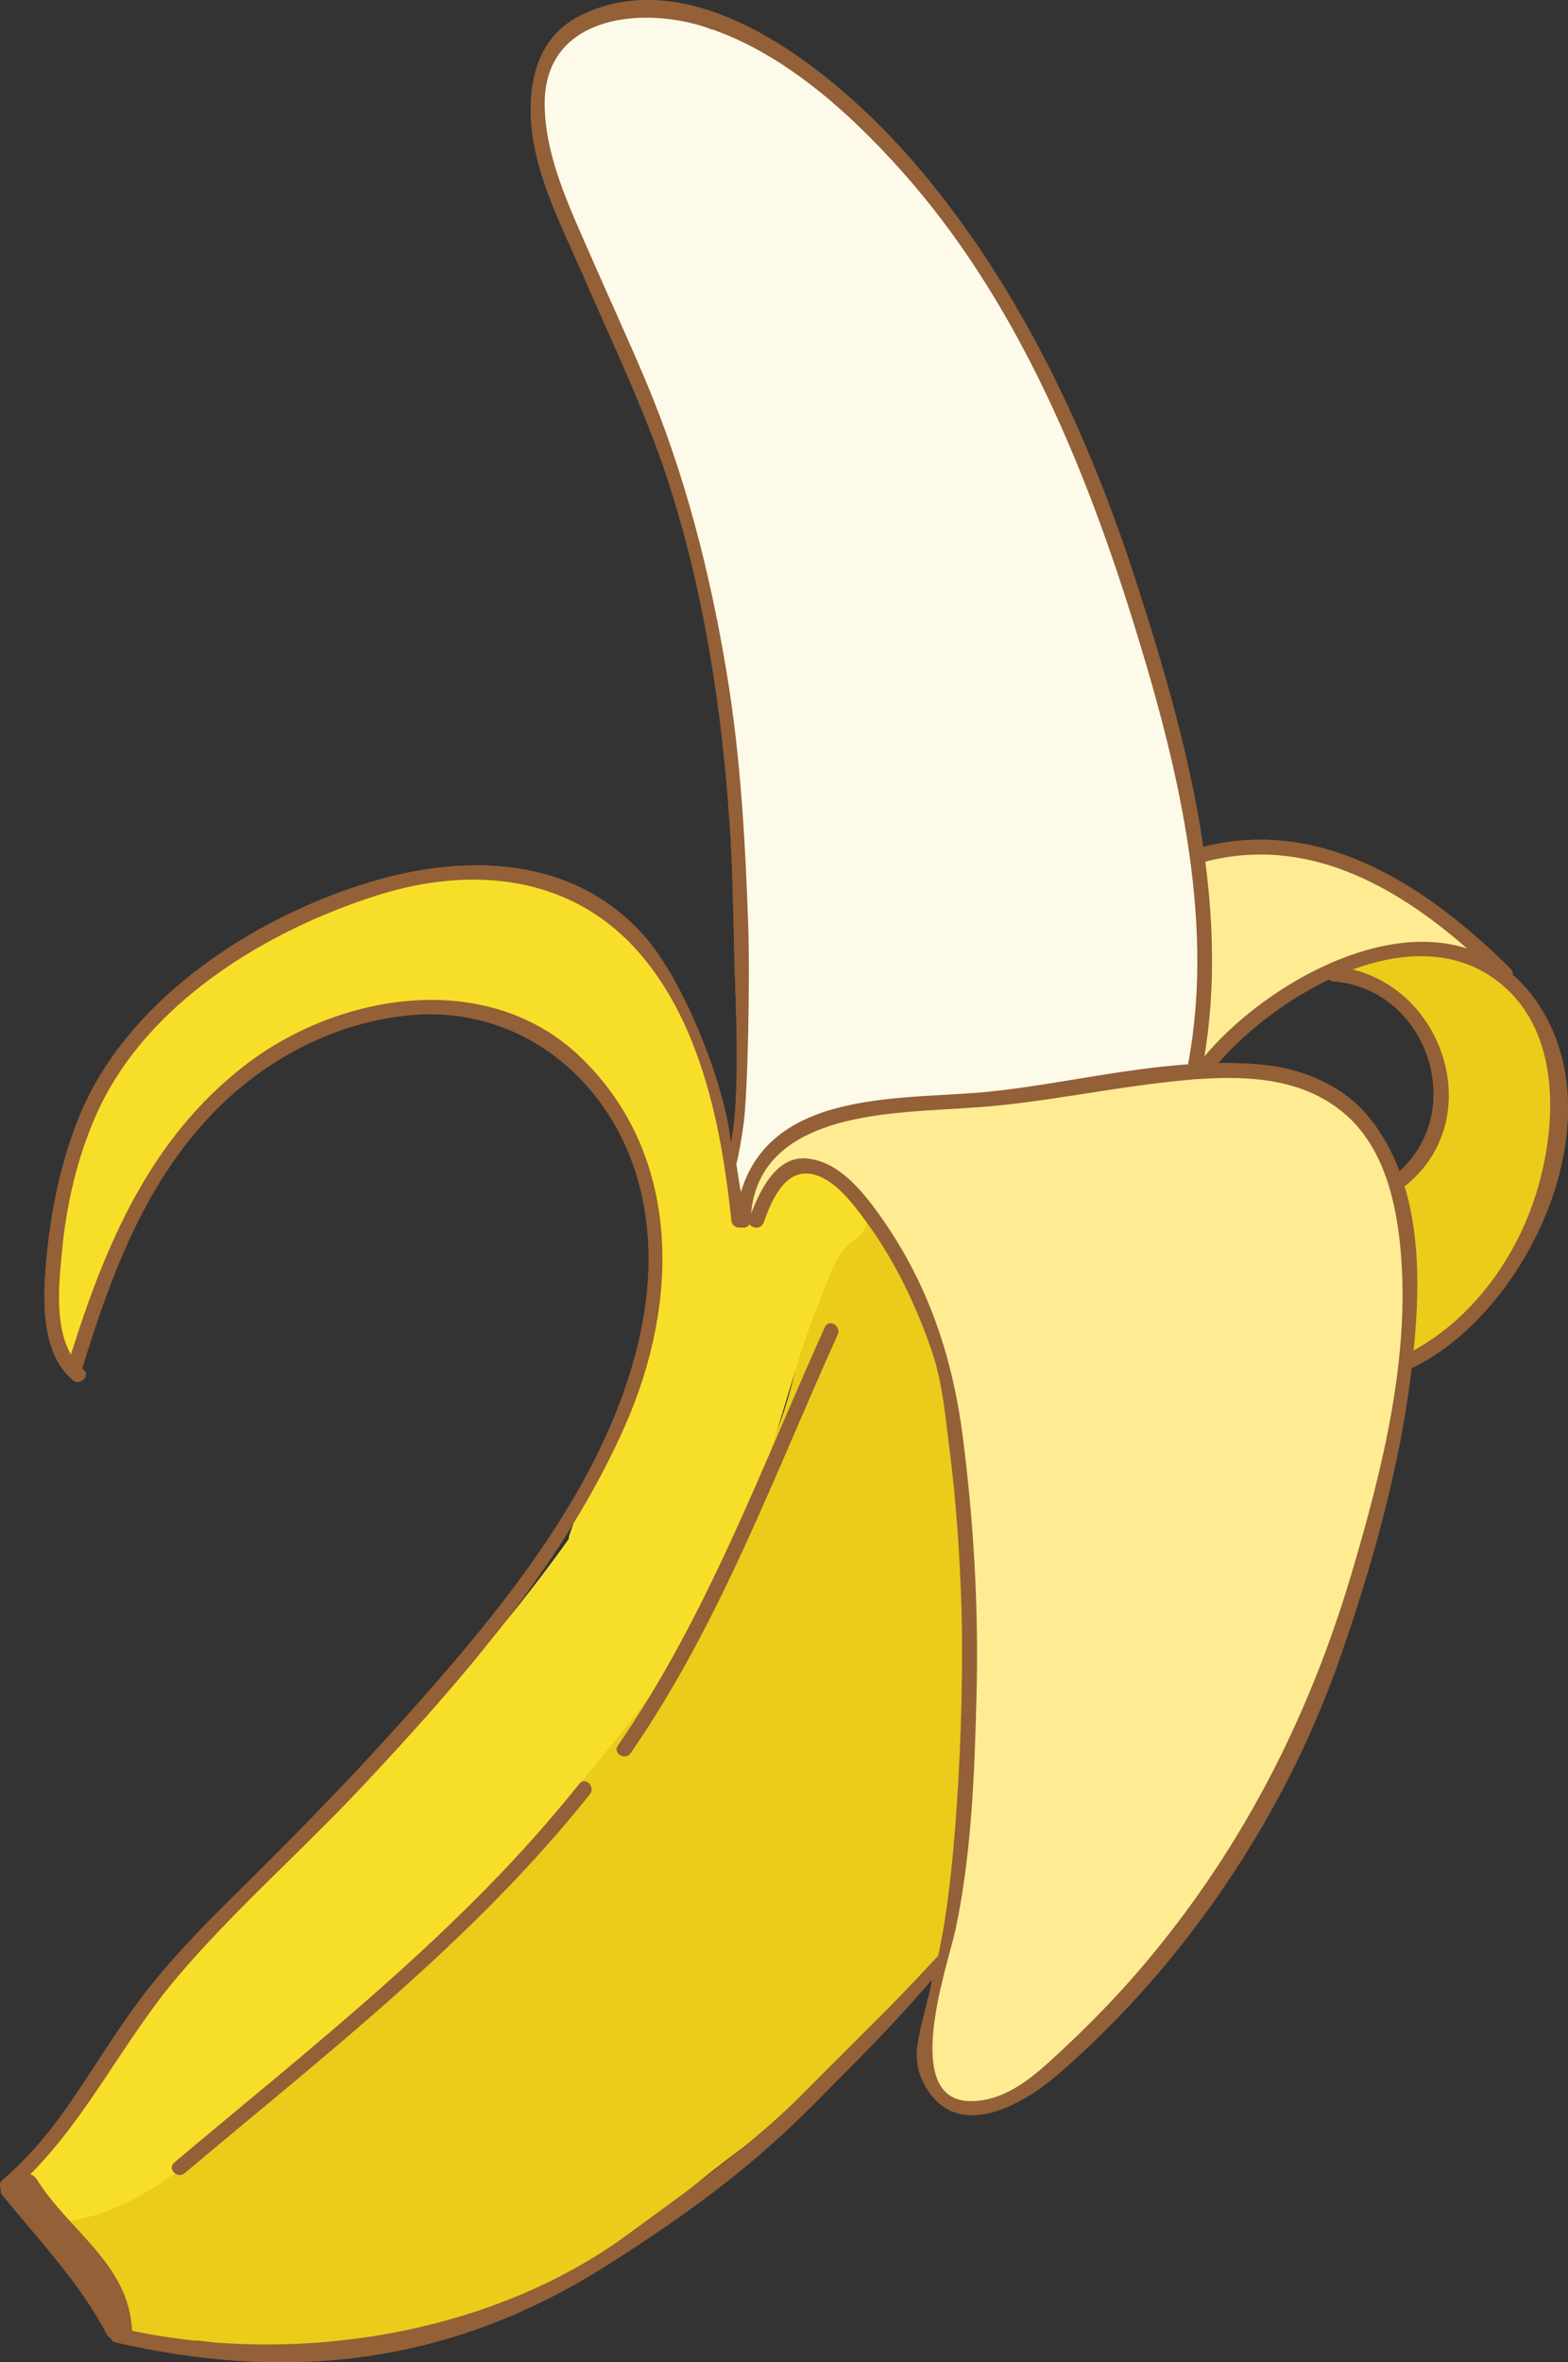 <?xml version="1.0" encoding="utf-8"?>
<!-- Generator: Adobe Illustrator 16.0.0, SVG Export Plug-In . SVG Version: 6.00 Build 0)  -->
<!DOCTYPE svg PUBLIC "-//W3C//DTD SVG 1.1//EN" "http://www.w3.org/Graphics/SVG/1.1/DTD/svg11.dtd">
<svg version="1.1" id="Layer_1" xmlns="http://www.w3.org/2000/svg" xmlns:xlink="http://www.w3.org/1999/xlink" x="0px" y="0px"
	 width="237.329px" height="357.455px" viewBox="183.333 219.418 237.329 357.455"
	 enable-background="new 183.333 219.418 237.329 357.455" xml:space="preserve">
<rect x="183.333" y="219.418" width="237.329" height="357.455" fill="#333333" stroke="none"/>
<g>
	<path fill="#FEFAEA" d="M363.333,342.135c-1.394-11.754-4.816-22.36-8.574-33.502c-6.646-19.701-16.691-42.64-28.961-56.505
		c-2.752-4.24-5.807-7.456-8.955-11.436c-6.389-8.077-14.689-15.935-25.408-16.83c-0.161-0.013-0.31,0.004-0.467,0.002
		c-6.027-2.755-12.556-3.637-18.731-0.717c-5.387,2.547-7.397,9.335-6.861,14.793c0.891,9.059,6.312,17.722,9.709,26.039
		c7.272,17.798,12.744,36.978,16.698,55.791c2.626,12.499,1.586,25.192,3.723,37.554c-0.873,0.838,0.98,15.672,0.636,16.979
		c-2.32,8.779-0.528,15.369-2.53,18.926c-0.354,1.59-3.405-2.398-3.205-0.691c0.264,2.249,1.224,3.979,2.535,5.187
		c-4.664,7.024,5.193,16.295,11.444,9.528c6.834-7.397,17.294-12.092,26.982-14.111c9.476-1.975,22.136-2.669,28.899-10.595
		c0.134-0.156,1.445-0.515,1.567-0.683c2.362-1.025,2.982-3.025,2.981-6.385C364.815,364.338,364.646,353.212,363.333,342.135z"/>
	<path fill="#FFEB92" d="M404.504,359.889c-11.127-7.476-23.093-12.089-36.599-12.277c-2.34-0.032-4.396,2.437-3.616,4.747
		c2.686,7.96,1.453,17.147-0.25,25.097c-0.457,2.134-0.151,3.082,1.426,3.734c-2.245,0.061-4.471,0.232-6.614,0.427
		c-9.847,0.893-19.597,2.426-29.456,3.284c-6.666,0.58-12.904,1.888-18.867,4.166c-4.378,0.559-8.553,2.746-11.743,6.114
		c-2.867,3.026-3.513,11.522,0.18,9.175c2.404-1.528,9.185-6.063,11.619-7.113c2.707,4.521,6.091,8.598,9.182,12.857
		c4.398,6.062,7.817,16.733,8.143,24.202c0.604,13.979,3.318,26.479,2.217,41.488c-0.8,10.877,0.193,20.883-2.217,31.453
		c-1.794,7.863-6.158,17.486-3.998,25.504c1.537,5.707,5.408,6.732,10.517,5.146c5.952-1.849,11.762-7.06,15.75-11.597
		c7.846-8.923,14.564-18.346,20.448-28.786c2.936,0.65,6.012-3.404,3.511-6.383c1.099-2.042,2.177-4.086,3.239-6.125
		c5.146-9.877,8.85-19.756,12.022-30.441c0.503-1.688,0.995-3.403,1.479-5.131c0.037-0.119,0.075-0.234,0.102-0.36
		c4.112-14.783,7.19-30.775,4.006-45.82c-1.51-7.125-3.343-12.591-9.187-16.913c-4.405-3.258-11.747-4.996-17.178-5.151
		c0.815-0.399-1.863-0.267-1.607-1.462c0.234-1.09,3.808-3.087,4.04-4.196c0.892-0.023,1.77-0.306,2.448-0.927
		c8.248-7.537,17.098-10.646,28.116-7.859C405.855,367.815,407.989,362.231,404.504,359.889z"/>
	<path fill="#EBCC1A" d="M330.258,459.009c-0.51-9.531-1.008-21.729-3.661-30.884c-2.04-7.042-3.343-14.607-7.957-20.426
		c-2.115-2.668-4.997-5.125-8.111-3.344c-4.82,2.757-5.205,11.324-5.739,16.094c-1.07,9.541-4.53,18.322-8.971,26.834
		c-4.884,9.36-10.1,18.639-15.781,27.544c-5.59,8.761-11.758,17.331-18.659,25.104c-7.448,8.392-16.334,15.431-24.956,22.553
		c-6.94,5.731-13.365,11.8-19.833,18.05c-3.539,3.419-7.621,7.516-12.18,10.451c-1.588,0.807-3.172,1.622-4.731,2.479
		c-1.712,0.683-3.478,1.157-5.301,1.317c-0.466,0.041-0.838,0.218-1.123,0.472c-1.729-1.511-4.255,1.064-2.556,2.729
		c0.947,0.929,1.769,1.942,2.518,3.008c0.079,0.17,0.157,0.341,0.275,0.501c0.167,0.225,0.333,0.448,0.499,0.674
		c1.906,2.979,3.403,6.245,5.46,9.146c2.887,4.072,10.116,1.719,14.927,2.404c11.288,1.611,17.803,2.766,28.747-0.095
		c12.262-3.204,31.053-10.654,40.364-19.24c10.801-9.96,18.972-13.433,28.255-24.757c5.188-6.328,10.628-8.807,15.068-15.742
		c1.413-0.22,1.533-11.924,2.076-13.297c0.977-2.475-0.422-4.475,0.042-7.139C330.526,483.073,330.913,471.252,330.258,459.009z"/>
	<path fill="#EBCC1A" d="M419.191,383.126c-0.807-11.861-17.176-26.371-28.703-18.678c-0.295,0.197-0.497,0.438-0.637,0.698
		c-0.83-0.196-1.675-0.331-2.535-0.365c-2.419-0.097-1.95,2.324,0.459,2.42c8.563,0.341,15.648,13.742,14.057,22.491
		c-0.562,0.418-1.911,1.426-1.757,2.268c0.019,0.102-0.147,1.464-0.128,1.566c-0.994,2.294-1.342,3.339-4.307,4.263
		c-1.643,0.513-1.703,2.662-0.48,3.417c1.393,6.263,3.694,13.734,1.126,19.798c-0.706,1.666,0.777,3.526,2.565,2.565
		C412.173,416.406,420.188,397.801,419.191,383.126z"/>
	<path fill="#F7DF29" d="M310.688,399.372c-1.438-3.51-8.688-4.696-12.332,2.938c-1.702,3.57-2.538-1.67-3.099,1.886
		c-3.643-14.826-5.085-29.274-14.98-41.373c-0.023-0.791-0.285-1.602-0.896-2.348c-4.177-5.106-13.706-9.599-21.054-8.385
		c-9.658-1.598-21.783,0.301-28.955,6.62c-0.605,0.533-3.665,0.926-3.823,1.526c-18.235,7.719-30.676,22.021-32.569,42.302
		c-0.024,0.262-0.017,0.508,0.012,0.744c-2.84,5.821-2.571,11.834-1.306,19.187c0.325,1.892,0.15,3.175,1.592,3.181
		c0.168,0.021,0.329,0.051,0.511,0.051c2.165,0,2.302-1.442,2.529-3.104c0.11-0.483,1.186-1.073,1.087-1.645
		c-0.291-1.691-0.389-3.324-0.323-4.904c0.99-0.332,1.811-1.127,2.088-2.514c0.797-3.984,3.143-7.59,4.496-11.384
		c3.269-3.865,3.89-7.876,7.923-11.277c1.572-1.325,3.417-3.421,2.55-4.714c7.588-5.229,15.143-10.5,24.177-12.947
		c0.726-0.197,1.285-0.517,1.708-0.91c6.957-1.23,13.848-1.323,20.67,0.698c11.653,6.956,19.518,17.394,21.979,31.193
		c3.018,16.926-7.985,32.062-13.087,47.346c-0.092,0.275-0.148,0.541-0.181,0.797c-14.736,20.701-33.017,38.527-50.851,56.657
		c-7.474,7.597-15.524,16.859-21.578,26.277c-2.745,4.271-10.833,14.324-9.365,14.452c0.346,0.03,0.323,0.574,0.513,0.808
		c-0.887,2.251,0.205,5.297,3.313,5.168c1.2-0.05,2.381-0.192,3.543-0.411c0.344-0.041,0.69-0.121,1.036-0.221
		c11.219-2.596,20.658-12.458,28.62-19.987c12.707-12.018,26.71-22.393,38.032-35.856c11.206-13.325,23.335-26.557,30.83-42.439
		c3.929-8.326,6.342-17.442,9.049-26.212c1.448-4.689,2.83-9.474,4.724-14.006c1.28-3.062,2.5-7.722,5.472-9.613
		C316.294,404.688,314.089,398.911,310.688,399.372z"/>
	<path fill="#936037" d="M414.489,369.149c-0.705-0.837-1.448-1.576-2.214-2.254c0.044-0.299-0.038-0.619-0.32-0.897
		c-12.467-12.318-28.311-23.014-46.5-18.435c-2.005-13.671-6.004-27.209-10.095-39.903c-7.245-22.483-17.54-44.524-32.86-62.685
		c-10.924-12.948-33.007-32.383-51.408-23.154c-7.674,3.849-8.32,13.024-6.738,20.439c1.37,6.421,4.578,12.714,7.188,18.715
		c3.374,7.76,6.961,15.42,10.063,23.296c7.335,18.621,10.792,39.685,12.157,59.564c0.475,6.926,0.561,13.926,0.728,20.867
		c0.141,5.894,0.988,20.71-0.533,27.627c-1.038-9.338-7.23-24.487-12.908-31.036c-10.951-12.634-27.806-12.799-42.68-8.096
		c-17.352,5.486-36.016,17.835-43.077,35.272c-2.757,6.809-4.224,14.022-4.923,21.323c-0.55,5.748-0.978,14.342,3.996,18.463
		c1.108,0.918,2.71-0.664,1.591-1.592c-0.067-0.056-0.123-0.123-0.188-0.181c4.146-13.479,8.99-26.754,18.603-37.378
		c7.986-8.829,19.055-14.941,30.962-16.07c11.831-1.122,22.645,4.266,29.371,13.925c6.838,9.818,8.039,22.019,5.716,33.485
		c-4.696,23.173-21.695,43.243-37.058,60.336c-8.12,9.035-16.638,17.649-25.284,26.178c-4.595,4.531-9.099,9.216-13.027,14.346
		c-4.335,5.661-7.924,11.839-12.043,17.654c-2.707,3.821-5.773,7.305-9.308,10.372c-0.436,0.378-0.443,0.854-0.23,1.231
		c-0.082,0.33-0.035,0.698,0.23,1.025c5.55,6.854,11.713,13.224,15.823,21.105c0.146,0.28,0.355,0.439,0.582,0.515
		c0.095,0.311,0.335,0.572,0.758,0.669c24.505,5.589,49.205,4.229,74.149-11.56c13.155-8.328,22.371-15.306,31.484-24.488
		c8.923-8.992,11.302-11.302,17.895-18.837c-0.236,1.836-1.562,6.386-1.884,8.208c-0.207,1.176-1.089,4.095,0.645,7.445
		c4.691,9.077,14.738,3.49,20.332-1.349c19.051-16.481,34.238-38.946,42.545-62.68c4.863-13.902,8.95-28.297,10.814-42.935
		c0.051-0.403,0.1-0.817,0.147-1.228c0.023-0.011,0.048-0.015,0.072-0.026C415.315,417.571,429.193,386.614,414.489,369.149z
		 M365.766,349.804c15.161-3.938,28.562,3.443,39.628,13.147c-13.529-4.368-31.209,6.103-39.764,16.326
		C367.242,369.582,367.05,359.668,365.766,349.804z M385.16,367.918c14.137,1.099,20.361,19.417,9.996,28.733
		c-1.112-2.933-2.621-5.697-4.652-8.192c-3.801-4.668-9.748-7.233-15.63-7.869c-2.377-0.257-4.763-0.344-7.152-0.313
		c4.078-4.682,10.155-9.5,16.781-12.646C384.674,367.78,384.882,367.896,385.16,367.918z M295.893,389.425
		c0.62-4.647,0.971-21.931,0.689-29.979c-0.45-12.864-1.152-25.549-3.266-38.272c-2.522-15.182-6.318-30.074-12.304-44.261
		c-2.655-6.293-5.536-12.49-8.26-18.754c-3.132-7.203-6.908-14.91-6.978-22.906c-0.113-13.091,13.841-14.876,23.643-11.944
		c11.973,3.582,22.396,13.017,30.521,22.139c16.881,18.955,27.167,43.323,34.667,67.265c6.691,21.364,12.789,45.299,8.547,67.757
		c-9.916,0.692-19.867,3.022-29.6,4.093c-12.654,1.393-33.304-0.739-38.076,15.239c-0.211-1.033-0.415-2.56-0.691-4.22
		C295.132,394.267,295.616,391.5,295.893,389.425z M305.015,536.081c-8.041,8.15-18.701,15.606-26.774,21.527
		c-20.276,14.868-49.546,19.842-74.938,14.497c0.001-0.054,0.011-0.101,0.008-0.155c-0.483-9.898-9.572-14.997-14.374-22.711
		c-0.271-0.438-0.633-0.687-1.021-0.802c8.788-8.817,14.237-20.416,22.285-29.889c8.615-10.143,18.767-18.992,27.869-28.701
		c15.383-16.404,30.713-33.943,39.88-54.712c8.126-18.412,8.734-40.627-6.571-55.582c-14.014-13.693-36.681-9.983-51.003,1.09
		c-14.294,11.052-21.059,27.023-26.307,43.736c-2.558-4.422-1.772-11.221-1.334-15.801c0.673-7.025,2.33-14.124,5.209-20.578
		c7.466-16.744,25.665-27.779,42.505-33.103c14.37-4.543,29.438-3.056,39.682,8.762c9.402,10.848,12.46,26.63,13.905,40.466
		c0.085,0.811,0.841,1.148,1.456,1.041c0.476,0.112,1.036-0.053,1.301-0.504c0.41,0.699,1.748,0.788,2.119-0.238
		c1.116-3.085,3.084-8.12,7.237-7.358c3.392,0.618,6.137,4.337,8.055,6.901c4.473,5.984,7.874,13.099,10.251,20.158
		c1.544,4.586,1.947,9.579,2.563,14.344c1.047,8.07,1.585,16.201,1.839,24.332c0.386,12.379-0.412,38.585-3.524,52.559
		C316.855,524.51,314.972,525.99,305.015,536.081z M387.9,457.529c-6.641,22.396-17.089,42.597-32.433,60.364
		c-3.682,4.263-7.648,8.27-11.771,12.104c-3.696,3.439-7.86,7.246-13.207,7.365c-11.14,0.248-3.635-20.717-2.502-26.087
		c2.414-11.438,2.852-23.628,3.151-35.274c0.339-13.156-0.421-26.332-2.11-39.379c-1.643-12.674-5.683-24.154-13.413-34.499
		c-2.491-3.333-5.831-7.048-10.242-7.411c-4.502-0.37-6.99,4.765-8.36,8.38c0.986-11.506,12.43-14.301,22.401-15.294
		c5.341-0.532,10.708-0.611,16.048-1.198c8.306-0.914,16.511-2.569,24.818-3.483c0.806-0.088,1.622-0.169,2.441-0.245
		c0.678-0.05,0.836-0.082,1.411-0.146c0.136-0.015,0.575,0,0.857-0.036c7.971-0.539,16.257,0.087,22.379,5.717
		c5.421,4.985,7.261,12.812,7.926,19.854C396.855,424.754,392.552,441.84,387.9,457.529z M397.29,423.771
		c0.838-8.123,1.021-16.972-1.359-24.834c0.01-0.007,0.018-0.011,0.024-0.017c12.345-9.765,6.287-29.369-7.894-32.793
		c8.24-3.036,16.917-3.12,23.431,3.034c8.105,7.659,7.379,20.975,4.403,30.687C412.911,409.594,406.321,418.832,397.29,423.771z"/>
	<path fill="#936037" d="M271.031,489.331c-17.551,22.038-39.913,39.296-61.333,57.333c-1.111,0.937,0.488,2.52,1.591,1.592
		c21.42-18.038,43.782-35.296,61.333-57.334C273.516,489.8,271.935,488.196,271.031,489.331z"/>
	<path fill="#936037" d="M308.188,420.226c-9.721,21.509-17.833,43.785-31.333,63.333c-0.827,1.197,1.124,2.32,1.942,1.137
		c13.5-19.548,21.613-41.825,31.333-63.333C310.724,420.05,308.785,418.905,308.188,420.226z"/>
</g>
<g>
	<path fill="#FEFAEA" d="M363.333,342.135c-1.394-11.754-4.816-22.36-8.574-33.502c-6.646-19.701-16.691-42.64-28.961-56.505
		c-2.752-4.24-5.807-7.456-8.955-11.436c-6.389-8.077-14.689-15.935-25.408-16.83c-0.161-0.013-0.31,0.004-0.467,0.002
		c-6.027-2.755-12.556-3.637-18.731-0.717c-5.387,2.547-7.397,9.335-6.861,14.793c0.891,9.059,6.312,17.722,9.709,26.039
		c7.272,17.798,12.744,36.978,16.698,55.791c2.626,12.499,1.586,25.192,3.723,37.554c-0.873,0.838,0.98,15.672,0.636,16.979
		c-2.32,8.779-0.528,15.369-2.53,18.926c-0.354,1.59-3.405-2.398-3.205-0.691c0.264,2.249,1.224,3.979,2.535,5.187
		c-4.664,7.024,5.193,16.295,11.444,9.528c6.834-7.397,17.294-12.092,26.982-14.111c9.476-1.975,22.136-2.669,28.899-10.595
		c0.134-0.156,1.445-0.515,1.567-0.683c2.362-1.025,2.982-3.025,2.981-6.385C364.815,364.338,364.646,353.212,363.333,342.135z"/>
	<path fill="#FFEB92" d="M404.504,359.889c-11.127-7.476-23.093-12.089-36.599-12.277c-2.34-0.032-4.396,2.437-3.616,4.747
		c2.686,7.96,1.453,17.147-0.25,25.097c-0.457,2.134-0.151,3.082,1.426,3.734c-2.245,0.061-4.471,0.232-6.614,0.427
		c-9.847,0.893-19.597,2.426-29.456,3.284c-6.666,0.58-12.904,1.888-18.867,4.166c-4.378,0.559-8.553,2.746-11.743,6.114
		c-2.867,3.026-3.513,11.522,0.18,9.175c2.404-1.528,9.185-6.063,11.619-7.113c2.707,4.521,6.091,8.598,9.182,12.857
		c4.398,6.062,7.817,16.733,8.143,24.202c0.604,13.979,3.318,26.479,2.217,41.488c-0.8,10.877,0.193,20.883-2.217,31.453
		c-1.794,7.863-6.158,17.486-3.998,25.504c1.537,5.707,5.408,6.732,10.517,5.146c5.952-1.849,11.762-7.06,15.75-11.597
		c7.846-8.923,14.564-18.346,20.448-28.786c2.936,0.65,6.012-3.404,3.511-6.383c1.099-2.042,2.177-4.086,3.239-6.125
		c5.146-9.877,8.85-19.756,12.022-30.441c0.503-1.688,0.995-3.403,1.479-5.131c0.037-0.119,0.075-0.234,0.102-0.36
		c4.112-14.783,7.19-30.775,4.006-45.82c-1.51-7.125-3.343-12.591-9.187-16.913c-4.405-3.258-11.747-4.996-17.178-5.151
		c0.815-0.399-1.863-0.267-1.607-1.462c0.234-1.09,3.808-3.087,4.04-4.196c0.892-0.023,1.77-0.306,2.448-0.927
		c8.248-7.537,17.098-10.646,28.116-7.859C405.855,367.815,407.989,362.231,404.504,359.889z"/>
	<path fill="#EBCC1A" d="M330.258,459.009c-0.51-9.531-1.008-21.729-3.661-30.884c-2.04-7.042-3.343-14.607-7.957-20.426
		c-2.115-2.668-4.997-5.125-8.111-3.344c-4.82,2.757-5.205,11.324-5.739,16.094c-1.07,9.541-4.53,18.322-8.971,26.834
		c-4.884,9.36-10.1,18.639-15.781,27.544c-5.59,8.761-11.758,17.331-18.659,25.104c-7.448,8.392-16.334,15.431-24.956,22.553
		c-6.94,5.731-13.365,11.8-19.833,18.05c-3.539,3.419-7.621,7.516-12.18,10.451c-1.588,0.807-3.172,1.622-4.731,2.479
		c-1.712,0.683-3.478,1.157-5.301,1.317c-0.466,0.041-0.838,0.218-1.123,0.472c-1.729-1.511-4.255,1.064-2.556,2.729
		c0.947,0.929,1.769,1.942,2.518,3.008c0.079,0.17,0.157,0.341,0.275,0.501c0.167,0.225,0.333,0.448,0.499,0.674
		c1.906,2.979,3.403,6.245,5.46,9.146c2.887,4.072,10.116,1.719,14.927,2.404c11.288,1.611,17.803,2.766,28.747-0.095
		c12.262-3.204,31.053-10.654,40.364-19.24c10.801-9.96,18.972-13.433,28.255-24.757c5.188-6.328,10.628-8.807,15.068-15.742
		c1.413-0.22,1.533-11.924,2.076-13.297c0.977-2.475-0.422-4.475,0.042-7.139C330.526,483.073,330.913,471.252,330.258,459.009z"/>
	<path fill="#EBCC1A" d="M419.191,383.126c-0.807-11.861-17.176-26.371-28.703-18.678c-0.295,0.197-0.497,0.438-0.637,0.698
		c-0.83-0.196-1.675-0.331-2.535-0.365c-2.419-0.097-1.95,2.324,0.459,2.42c8.563,0.341,15.648,13.742,14.057,22.491
		c-0.562,0.418-1.911,1.426-1.757,2.268c0.019,0.102-0.147,1.464-0.128,1.566c-0.994,2.294-1.342,3.339-4.307,4.263
		c-1.643,0.513-1.703,2.662-0.48,3.417c1.393,6.263,3.694,13.734,1.126,19.798c-0.706,1.666,0.777,3.526,2.565,2.565
		C412.173,416.406,420.188,397.801,419.191,383.126z"/>
	<path fill="#F7DF29" d="M310.688,399.372c-1.438-3.51-8.688-4.696-12.332,2.938c-1.702,3.57-2.538-1.67-3.099,1.886
		c-3.643-14.826-5.085-29.274-14.98-41.373c-0.023-0.791-0.285-1.602-0.896-2.348c-4.177-5.106-13.706-9.599-21.054-8.385
		c-9.658-1.598-21.783,0.301-28.955,6.62c-0.605,0.533-3.665,0.926-3.823,1.526c-18.235,7.719-30.676,22.021-32.569,42.302
		c-0.024,0.262-0.017,0.508,0.012,0.744c-2.84,5.821-2.571,11.834-1.306,19.187c0.325,1.892,0.15,3.175,1.592,3.181
		c0.168,0.021,0.329,0.051,0.511,0.051c2.165,0,2.302-1.442,2.529-3.104c0.11-0.483,1.186-1.073,1.087-1.645
		c-0.291-1.691-0.389-3.324-0.323-4.904c0.99-0.332,1.811-1.127,2.088-2.514c0.797-3.984,3.143-7.59,4.496-11.384
		c3.269-3.865,3.89-7.876,7.923-11.277c1.572-1.325,3.417-3.421,2.55-4.714c7.588-5.229,15.143-10.5,24.177-12.947
		c0.726-0.197,1.285-0.517,1.708-0.91c6.957-1.23,13.848-1.323,20.67,0.698c11.653,6.956,19.518,17.394,21.979,31.193
		c3.018,16.926-7.985,32.062-13.087,47.346c-0.092,0.275-0.148,0.541-0.181,0.797c-14.736,20.701-33.017,38.527-50.851,56.657
		c-7.474,7.597-15.524,16.859-21.578,26.277c-2.745,4.271-10.833,14.324-9.365,14.452c0.346,0.03,0.323,0.574,0.513,0.808
		c-0.887,2.251,0.205,5.297,3.313,5.168c1.2-0.05,2.381-0.192,3.543-0.411c0.344-0.041,0.69-0.121,1.036-0.221
		c11.219-2.596,20.658-12.458,28.62-19.987c12.707-12.018,26.71-22.393,38.032-35.856c11.206-13.325,23.335-26.557,30.83-42.439
		c3.929-8.326,6.342-17.442,9.049-26.212c1.448-4.689,2.83-9.474,4.724-14.006c1.28-3.062,2.5-7.722,5.472-9.613
		C316.294,404.688,314.089,398.911,310.688,399.372z"/>
	<path fill="#936037" d="M414.489,369.149c-0.705-0.837-1.448-1.576-2.214-2.254c0.044-0.299-0.038-0.619-0.32-0.897
		c-12.467-12.318-28.311-23.014-46.5-18.435c-2.005-13.671-6.004-27.209-10.095-39.903c-7.245-22.483-17.54-44.524-32.86-62.685
		c-10.924-12.948-33.007-32.383-51.408-23.154c-7.674,3.849-8.32,13.024-6.738,20.439c1.37,6.421,4.578,12.714,7.188,18.715
		c3.374,7.76,6.961,15.42,10.063,23.296c7.335,18.621,10.792,39.685,12.157,59.564c0.475,6.926,0.561,13.926,0.728,20.867
		c0.141,5.894,0.988,20.71-0.533,27.627c-1.038-9.338-7.23-24.487-12.908-31.036c-10.951-12.634-27.806-12.799-42.68-8.096
		c-17.352,5.486-36.016,17.835-43.077,35.272c-2.757,6.809-4.224,14.022-4.923,21.323c-0.55,5.748-0.978,14.342,3.996,18.463
		c1.108,0.918,2.71-0.664,1.591-1.592c-0.067-0.056-0.123-0.123-0.188-0.181c4.146-13.479,8.99-26.754,18.603-37.378
		c7.986-8.829,19.055-14.941,30.962-16.07c11.831-1.122,22.645,4.266,29.371,13.925c6.838,9.818,8.039,22.019,5.716,33.485
		c-4.696,23.173-21.695,43.243-37.058,60.336c-8.12,9.035-16.638,17.649-25.284,26.178c-4.595,4.531-9.099,9.216-13.027,14.346
		c-4.335,5.661-7.924,11.839-12.043,17.654c-2.707,3.821-5.773,7.305-9.308,10.372c-0.436,0.378-0.443,0.854-0.23,1.231
		c-0.082,0.33-0.035,0.698,0.23,1.025c5.55,6.854,11.713,13.224,15.823,21.105c0.146,0.28,0.355,0.439,0.582,0.515
		c0.095,0.311,0.335,0.572,0.758,0.669c24.505,5.589,49.205,4.229,74.149-11.56c13.155-8.328,22.371-15.306,31.484-24.488
		c8.923-8.992,11.302-11.302,17.895-18.837c-0.236,1.836-1.562,6.386-1.884,8.208c-0.207,1.176-1.089,4.095,0.645,7.445
		c4.691,9.077,14.738,3.49,20.332-1.349c19.051-16.481,34.238-38.946,42.545-62.68c4.863-13.902,8.95-28.297,10.814-42.935
		c0.051-0.403,0.1-0.817,0.147-1.228c0.023-0.011,0.048-0.015,0.072-0.026C415.315,417.571,429.193,386.614,414.489,369.149z
		 M365.766,349.804c15.161-3.938,28.562,3.443,39.628,13.147c-13.529-4.368-31.209,6.103-39.764,16.326
		C367.242,369.582,367.05,359.668,365.766,349.804z M385.16,367.918c14.137,1.099,20.361,19.417,9.996,28.733
		c-1.112-2.933-2.621-5.697-4.652-8.192c-3.801-4.668-9.748-7.233-15.63-7.869c-2.377-0.257-4.763-0.344-7.152-0.313
		c4.078-4.682,10.155-9.5,16.781-12.646C384.674,367.78,384.882,367.896,385.16,367.918z M295.893,389.425
		c0.62-4.647,0.971-21.931,0.689-29.979c-0.45-12.864-1.152-25.549-3.266-38.272c-2.522-15.182-6.318-30.074-12.304-44.261
		c-2.655-6.293-5.536-12.49-8.26-18.754c-3.132-7.203-6.908-14.91-6.978-22.906c-0.113-13.091,13.841-14.876,23.643-11.944
		c11.973,3.582,22.396,13.017,30.521,22.139c16.881,18.955,27.167,43.323,34.667,67.265c6.691,21.364,12.789,45.299,8.547,67.757
		c-9.916,0.692-19.867,3.022-29.6,4.093c-12.654,1.393-33.304-0.739-38.076,15.239c-0.211-1.033-0.415-2.56-0.691-4.22
		C295.132,394.267,295.616,391.5,295.893,389.425z M305.015,536.081c-8.041,8.15-18.701,15.606-26.774,21.527
		c-20.276,14.868-49.546,19.842-74.938,14.497c0.001-0.054,0.011-0.101,0.008-0.155c-0.483-9.898-9.572-14.997-14.374-22.711
		c-0.271-0.438-0.633-0.687-1.021-0.802c8.788-8.817,14.237-20.416,22.285-29.889c8.615-10.143,18.767-18.992,27.869-28.701
		c15.383-16.404,30.713-33.943,39.88-54.712c8.126-18.412,8.734-40.627-6.571-55.582c-14.014-13.693-36.681-9.983-51.003,1.09
		c-14.294,11.052-21.059,27.023-26.307,43.736c-2.558-4.422-1.772-11.221-1.334-15.801c0.673-7.025,2.33-14.124,5.209-20.578
		c7.466-16.744,25.665-27.779,42.505-33.103c14.37-4.543,29.438-3.056,39.682,8.762c9.402,10.848,12.46,26.63,13.905,40.466
		c0.085,0.811,0.841,1.148,1.456,1.041c0.476,0.112,1.036-0.053,1.301-0.504c0.41,0.699,1.748,0.788,2.119-0.238
		c1.116-3.085,3.084-8.12,7.237-7.358c3.392,0.618,6.137,4.337,8.055,6.901c4.473,5.984,7.874,13.099,10.251,20.158
		c1.544,4.586,1.947,9.579,2.563,14.344c1.047,8.07,1.585,16.201,1.839,24.332c0.386,12.379-0.412,38.585-3.524,52.559
		C316.855,524.51,314.972,525.99,305.015,536.081z M387.9,457.529c-6.641,22.396-17.089,42.597-32.433,60.364
		c-3.682,4.263-7.648,8.27-11.771,12.104c-3.696,3.439-7.86,7.246-13.207,7.365c-11.14,0.248-3.635-20.717-2.502-26.087
		c2.414-11.438,2.852-23.628,3.151-35.274c0.339-13.156-0.421-26.332-2.11-39.379c-1.643-12.674-5.683-24.154-13.413-34.499
		c-2.491-3.333-5.831-7.048-10.242-7.411c-4.502-0.37-6.99,4.765-8.36,8.38c0.986-11.506,12.43-14.301,22.401-15.294
		c5.341-0.532,10.708-0.611,16.048-1.198c8.306-0.914,16.511-2.569,24.818-3.483c0.806-0.088,1.622-0.169,2.441-0.245
		c0.678-0.05,0.836-0.082,1.411-0.146c0.136-0.015,0.575,0,0.857-0.036c7.971-0.539,16.257,0.087,22.379,5.717
		c5.421,4.985,7.261,12.812,7.926,19.854C396.855,424.754,392.552,441.84,387.9,457.529z M397.29,423.771
		c0.838-8.123,1.021-16.972-1.359-24.834c0.01-0.007,0.018-0.011,0.024-0.017c12.345-9.765,6.287-29.369-7.894-32.793
		c8.24-3.036,16.917-3.12,23.431,3.034c8.105,7.659,7.379,20.975,4.403,30.687C412.911,409.594,406.321,418.832,397.29,423.771z"/>
	<path fill="#936037" d="M271.031,489.331c-17.551,22.038-39.913,39.296-61.333,57.333c-1.111,0.937,0.488,2.52,1.591,1.592
		c21.42-18.038,43.782-35.296,61.333-57.334C273.516,489.8,271.935,488.196,271.031,489.331z"/>
	<path fill="#936037" d="M308.188,420.226c-9.721,21.509-17.833,43.785-31.333,63.333c-0.827,1.197,1.124,2.32,1.942,1.137
		c13.5-19.548,21.613-41.825,31.333-63.333C310.724,420.05,308.785,418.905,308.188,420.226z"/>
</g>
</svg>
